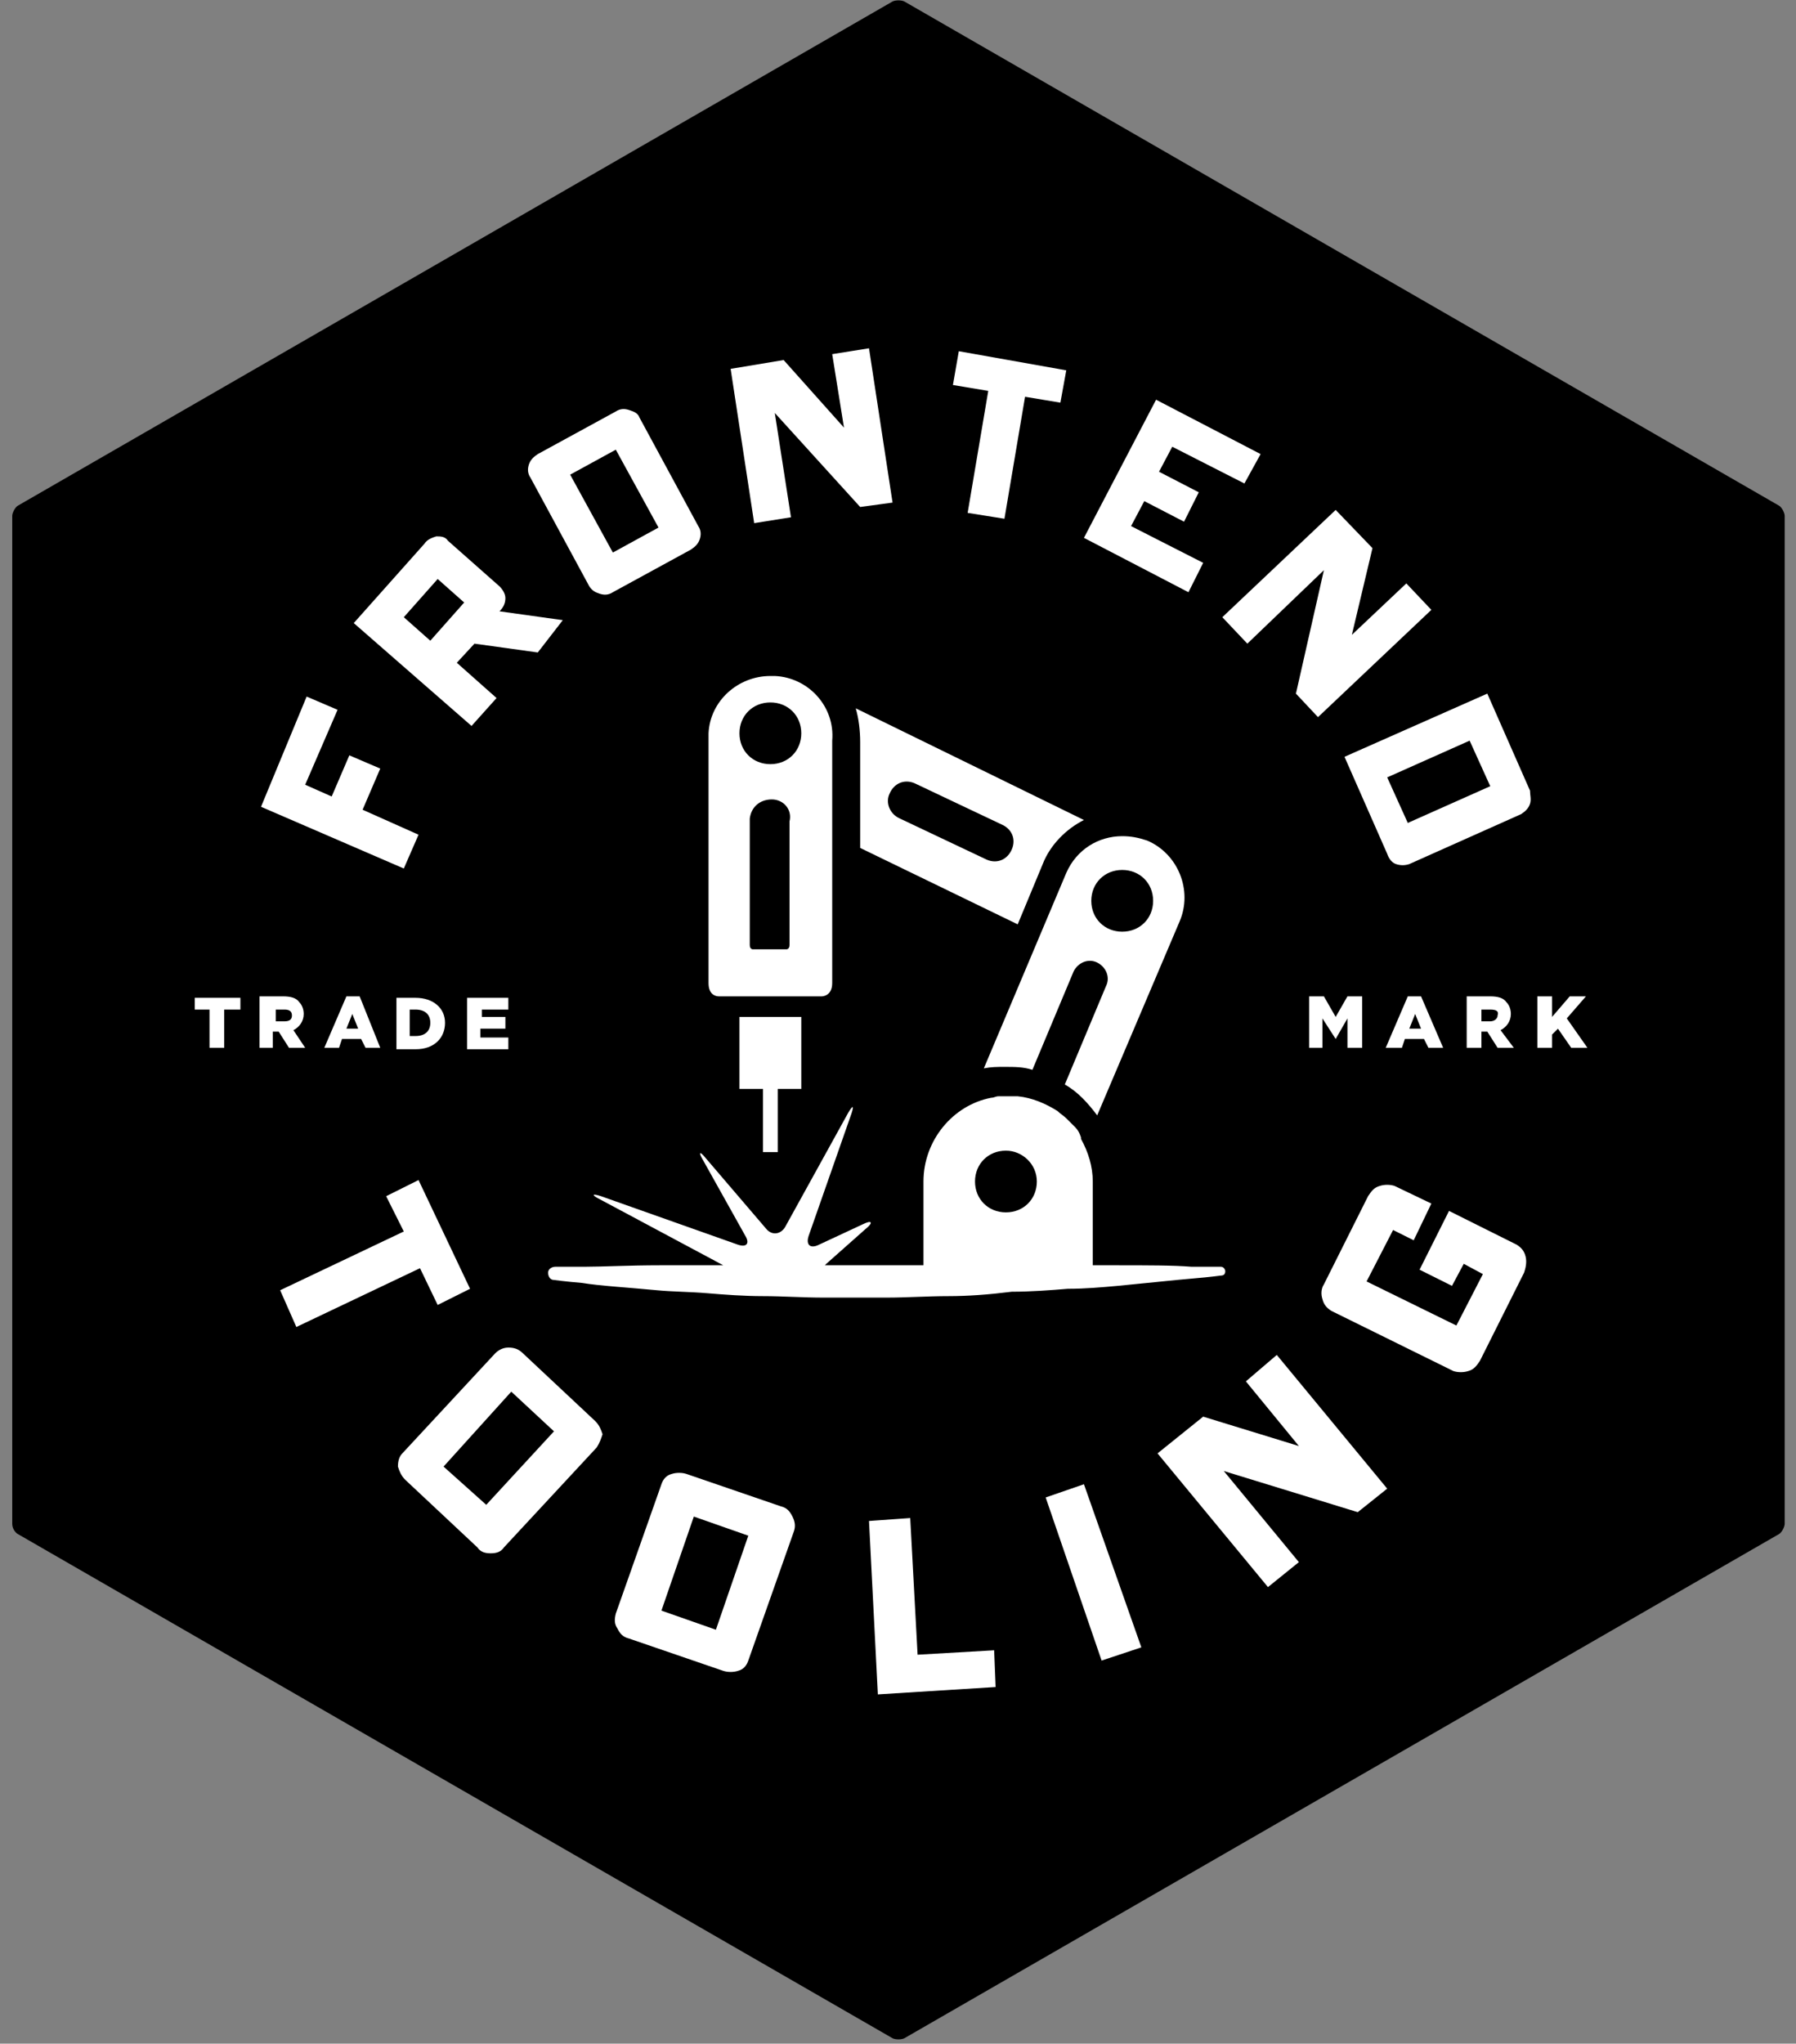 <?xml version="1.0" encoding="UTF-8" standalone="no"?>
<svg width="131px" height="149px" viewBox="0 0 131 149" version="1.1" xmlns="http://www.w3.org/2000/svg" xmlns:xlink="http://www.w3.org/1999/xlink" xmlns:sketch="http://www.bohemiancoding.com/sketch/ns">
    <rect x="0" y="0" width="131" height="149" fill="#808080" stroke="none"/>
    <!-- Generator: Sketch 3.2.2 (9983) - http://www.bohemiancoding.com/sketch -->
    <title>frontend-tooling</title>
    <desc>Created with Sketch.</desc>
    <defs></defs>
    <g id="Page-1" stroke="none" stroke-width="1" fill="none" fill-rule="evenodd" sketch:type="MSPage">
        <g id="frontend-tooling" sketch:type="MSLayerGroup" transform="translate(-15, -6)">
            <g id="Page-1" sketch:type="MSShapeGroup">
                <g id="frontend-tooling" transform="translate(15.033, 5.357)">
                    <g id="Group">
                        <ellipse id="Oval" fill="#FFFFFF" cx="65.715" cy="75.214" rx="60.024" ry="59.893"></ellipse>
                        <path d="M65.607,60.321 L71.943,63.321 C72.694,63.643 73.446,63.321 73.768,62.571 C74.09,61.821 73.768,61.071 73.016,60.75 L66.681,57.75 C65.93,57.429 65.178,57.75 64.856,58.5 C64.534,59.143 64.856,60 65.607,60.321 L65.607,60.321 L65.607,60.321 Z M56.266,58.929 C55.407,58.929 54.762,59.464 54.655,60.321 L54.655,69.536 C54.655,69.857 54.87,69.857 54.87,69.857 L57.339,69.857 C57.339,69.857 57.554,69.857 57.554,69.536 L57.554,60.536 C57.769,59.679 57.125,58.929 56.266,58.929 L56.266,58.929 L56.266,58.929 Z M56.158,56.357 C57.447,56.357 58.413,55.393 58.413,54.107 C58.413,52.821 57.447,51.857 56.158,51.857 C54.87,51.857 53.903,52.821 53.903,54.107 C53.903,55.393 54.87,56.357 56.158,56.357 L56.158,56.357 L56.158,56.357 Z M32.32,107.571 L35.434,110.357 L40.374,105 L37.26,102.107 L32.32,107.571 L32.32,107.571 Z M129.711,37.5 L65.93,0.75 C65.715,0.643 65.285,0.643 65.07,0.75 L1.289,37.5 C1.074,37.607 0.859,38.036 0.859,38.25 L0.859,111.75 C0.859,112.071 1.074,112.393 1.289,112.5 L65.07,149.25 C65.285,149.357 65.715,149.357 65.93,149.25 L129.711,112.5 C129.926,112.393 130.141,111.964 130.141,111.75 L130.141,38.25 C130.141,38.036 129.926,37.607 129.711,37.5 L129.711,37.5 L129.711,37.5 Z M100.075,40.607 L98.572,46.929 L102.545,43.179 L104.37,45.107 L96.102,52.929 L94.492,51.214 L96.532,42.214 L90.948,47.571 L89.123,45.643 L97.391,37.821 L100.075,40.607 L100.075,40.607 Z M97.391,76.393 L97.391,76.393 L96.425,74.893 L96.425,77.036 L95.458,77.036 L95.458,73.286 L96.532,73.286 L97.391,74.786 L98.25,73.286 L99.324,73.286 L99.324,77.036 L98.25,77.036 L98.25,74.893 L97.391,76.393 L97.391,76.393 Z M84.291,29.786 L91.915,33.75 L90.734,35.893 L85.472,33.214 L84.506,35.036 L87.405,36.536 L86.331,38.679 L83.432,37.179 L82.466,39 L87.727,41.679 L86.653,43.821 L79.03,39.857 L84.291,29.786 L84.291,29.786 Z M79.996,70.821 C79.352,70.5 78.6,70.821 78.278,71.464 L75.271,78.643 C74.627,78.429 73.983,78.429 73.231,78.429 C72.694,78.429 72.265,78.429 71.728,78.536 L77.741,64.286 C78.493,62.571 80.103,61.607 81.821,61.607 C82.466,61.607 83.002,61.714 83.647,61.929 C85.902,62.893 86.975,65.571 86.009,67.821 L79.996,81.964 C79.352,81.107 78.6,80.25 77.634,79.714 L80.64,72.536 C80.962,71.893 80.64,71.143 79.996,70.821 L79.996,70.821 L79.996,70.821 Z M69.902,26.25 L77.741,27.643 L77.311,30 L74.734,29.571 L73.231,38.464 L70.547,38.036 L72.05,29.143 L69.473,28.714 L69.902,26.25 L69.902,26.25 Z M79.03,60.429 C77.741,61.071 76.56,62.25 76.023,63.643 L74.198,68.036 L62.708,62.464 L62.708,54.75 C62.708,53.893 62.601,53.036 62.386,52.286 L79.03,60.429 L79.03,60.429 Z M57.125,26.893 L61.527,31.821 L60.668,26.464 L63.352,26.036 L65.07,37.286 L62.708,37.607 L56.48,30.75 L57.661,38.357 L54.977,38.786 L53.259,27.536 L57.125,26.893 L57.125,26.893 Z M51.648,54.107 C51.756,51.75 53.796,49.929 56.158,49.929 L56.48,49.929 C58.95,50.036 60.883,52.179 60.668,54.643 L60.668,72.321 C60.668,73.286 59.916,73.286 59.916,73.286 L52.507,73.286 C52.507,73.286 52.507,73.286 52.4,73.286 C52.185,73.286 51.648,73.179 51.648,72.321 L51.648,54.107 L51.648,54.107 L51.648,54.107 Z M53.903,80.036 L53.903,74.786 L58.413,74.786 L58.413,80.036 L56.695,80.036 L56.695,84.643 L55.621,84.643 L55.621,80.036 L53.903,80.036 L53.903,80.036 Z M38.548,34.5 C38.656,34.179 38.87,33.964 39.193,33.75 L44.884,30.643 C45.206,30.429 45.528,30.429 45.85,30.536 C46.172,30.643 46.494,30.75 46.602,31.071 L50.897,39 C51.111,39.321 51.111,39.643 51.004,39.964 C50.897,40.286 50.682,40.5 50.36,40.714 L44.669,43.821 C44.347,44.036 44.025,44.036 43.702,43.929 C43.38,43.821 43.166,43.714 42.951,43.393 L38.656,35.464 C38.441,35.143 38.441,34.821 38.548,34.5 L38.548,34.5 L38.548,34.5 Z M30.925,40.286 C31.139,39.964 31.461,39.857 31.784,39.75 C32.106,39.75 32.428,39.75 32.643,40.071 L36.401,43.393 C36.616,43.607 36.83,43.929 36.83,44.25 C36.83,44.571 36.723,44.893 36.401,45.214 L41.018,45.857 L39.193,48.214 L34.575,47.571 L33.287,48.964 L36.186,51.536 L34.361,53.571 L25.77,46.071 L30.925,40.286 L30.925,40.286 Z M36.83,74.786 L36.83,75.643 L35.005,75.643 L35.005,76.286 L37.045,76.286 L37.045,77.143 L34.039,77.143 L34.039,73.393 L37.045,73.393 L37.045,74.25 L35.112,74.25 L35.112,74.786 L36.83,74.786 L36.83,74.786 Z M32.428,75.214 L32.428,75.214 C32.428,76.286 31.676,77.143 30.28,77.143 L28.884,77.143 L28.884,73.393 L30.28,73.393 C31.569,73.393 32.428,74.143 32.428,75.214 L32.428,75.214 L32.428,75.214 Z M17.395,74.25 L16.321,74.25 L16.321,77.036 L15.248,77.036 L15.248,74.25 L14.174,74.25 L14.174,73.393 L17.502,73.393 L17.502,74.25 L17.395,74.25 L17.395,74.25 Z M22.334,51.429 L24.589,52.393 L22.227,57.857 L24.16,58.714 L25.448,55.714 L27.703,56.679 L26.415,59.679 L30.495,61.5 L29.421,63.964 L19.006,59.464 L22.334,51.429 L22.334,51.429 Z M27.703,77.036 L26.63,77.036 L26.307,76.393 L24.911,76.393 L24.697,77.036 L23.623,77.036 L25.234,73.286 L26.2,73.286 L27.703,77.036 L27.703,77.036 Z M19.972,77.036 L18.898,77.036 L18.898,73.286 L20.616,73.286 C21.153,73.286 21.583,73.393 21.798,73.714 C22.012,73.929 22.12,74.25 22.12,74.571 L22.12,74.571 C22.12,75.107 21.798,75.536 21.368,75.75 L22.227,77.036 L21.046,77.036 L20.294,75.857 L19.865,75.857 L19.865,77.036 L19.972,77.036 L19.972,77.036 Z M20.402,94.714 L29.421,90.429 L28.133,87.857 L30.495,86.679 L34.253,94.607 L31.891,95.786 L30.602,93.107 L21.583,97.393 L20.402,94.714 L20.402,94.714 Z M43.488,106.179 L36.723,113.464 C36.508,113.786 36.186,113.893 35.757,113.893 C35.327,113.893 35.005,113.786 34.79,113.464 L29.529,108.536 C29.207,108.214 29.099,107.893 28.992,107.571 C28.992,107.143 29.099,106.821 29.314,106.607 L36.079,99.321 C36.293,99.107 36.616,98.893 37.045,98.893 C37.475,98.893 37.797,99 38.119,99.321 L43.38,104.25 C43.702,104.571 43.81,104.893 43.917,105.214 C43.81,105.536 43.702,105.857 43.488,106.179 L43.488,106.179 L43.488,106.179 Z M57.876,112.286 L54.548,121.714 C54.44,122.036 54.225,122.357 53.796,122.464 C53.474,122.571 53.044,122.571 52.722,122.464 L45.85,120.107 C45.42,120 45.206,119.786 44.991,119.357 C44.776,119.036 44.776,118.714 44.884,118.286 L48.212,108.857 C48.32,108.536 48.534,108.214 48.964,108.107 C49.286,108 49.716,108 50.038,108.107 L56.91,110.464 C57.339,110.571 57.554,110.786 57.769,111.214 C57.984,111.643 57.984,111.964 57.876,112.286 L57.876,112.286 L57.876,112.286 Z M63.997,124.179 L63.352,111.536 L66.359,111.321 L66.896,121.286 L72.48,120.964 L72.587,123.643 L63.997,124.179 L63.997,124.179 Z M69.151,95.143 C67.648,95.143 66.144,95.25 64.641,95.25 L60.024,95.25 C58.52,95.25 57.017,95.143 55.621,95.143 C54.225,95.143 52.83,95.036 51.541,94.929 C50.252,94.821 48.964,94.821 47.89,94.714 C45.635,94.5 43.702,94.393 42.414,94.179 C41.125,94.071 40.374,93.964 40.374,93.964 L40.374,93.964 C40.052,93.964 39.944,93.643 39.944,93.429 C39.944,93.214 40.159,93 40.481,93 L42.629,93 C43.917,93 45.85,92.893 48.105,92.893 L51.756,92.893 L52.722,92.893 L43.702,88.071 C43.058,87.75 43.166,87.643 43.81,87.857 L53.796,91.393 C54.44,91.607 54.655,91.286 54.333,90.75 L51.219,85.179 C50.897,84.643 51.004,84.536 51.434,85.071 L55.836,90.214 C56.266,90.75 56.91,90.643 57.232,90.107 L61.849,81.75 C62.171,81.214 62.279,81.214 62.064,81.857 L58.95,90.75 C58.735,91.393 59.057,91.714 59.702,91.393 L62.923,89.893 C63.567,89.571 63.675,89.786 63.138,90.214 L60.239,92.786 C60.239,92.786 60.239,92.786 60.131,92.893 L60.346,92.893 L64.856,92.893 L67.325,92.893 L67.325,86.786 C67.325,83.786 69.473,81.214 72.265,80.679 L72.265,80.679 C72.48,80.679 72.587,80.571 72.802,80.571 L72.909,80.571 L73.553,80.571 L74.198,80.571 C75.271,80.679 76.238,81.107 77.097,81.643 L77.097,81.643 C77.311,81.857 77.526,81.964 77.741,82.179 L77.741,82.179 L78.385,82.821 C78.6,83.036 78.707,83.25 78.815,83.571 C78.815,83.571 78.815,83.571 78.815,83.679 C79.352,84.643 79.674,85.714 79.674,86.786 L79.674,92.893 L81.392,92.893 C83.647,92.893 85.58,92.893 86.868,93 L89.016,93 C89.23,93 89.338,93.214 89.338,93.321 C89.338,93.536 89.23,93.643 89.016,93.643 C89.016,93.643 88.264,93.75 86.975,93.857 C85.687,93.964 83.754,94.179 81.499,94.393 C80.318,94.5 79.137,94.607 77.848,94.607 C76.56,94.714 75.164,94.821 73.768,94.821 C72.05,95.036 70.547,95.143 69.151,95.143 L69.151,95.143 L69.151,95.143 Z M80.318,121.714 L76.238,109.821 L79.03,108.857 L83.217,120.75 L80.318,121.714 L80.318,121.714 Z M99.002,110.893 L89.23,107.893 L94.707,114.536 L92.452,116.357 L84.398,106.607 L87.727,103.929 L94.707,106.071 L90.841,101.357 L93.096,99.429 L101.149,109.179 L99.002,110.893 L99.002,110.893 Z M111.135,93.429 L107.914,99.857 C107.699,100.179 107.484,100.5 107.055,100.607 C106.733,100.714 106.303,100.714 105.981,100.607 L97.069,96.214 C96.747,96 96.532,95.786 96.425,95.357 C96.317,95.036 96.317,94.607 96.532,94.286 L99.753,87.857 C99.968,87.536 100.183,87.214 100.612,87.107 C100.934,87 101.364,87 101.686,87.107 L104.37,88.393 L103.082,91.071 L101.579,90.321 L99.646,94.071 L106.196,97.286 L108.129,93.536 L106.733,92.786 L105.874,94.393 L103.511,93.214 L105.659,88.929 L108.021,90.107 L110.598,91.393 C110.92,91.607 111.135,91.821 111.243,92.25 C111.35,92.679 111.243,93.107 111.135,93.429 L111.135,93.429 L111.135,93.429 Z M101.042,77.036 L102.652,73.286 L103.619,73.286 L105.23,77.036 L104.156,77.036 L103.834,76.393 L102.438,76.393 L102.223,77.036 L101.042,77.036 L101.042,77.036 Z M110.384,77.036 L109.202,77.036 L108.451,75.857 L108.021,75.857 L108.021,77.036 L106.948,77.036 L106.948,73.286 L108.666,73.286 C109.202,73.286 109.632,73.393 109.847,73.714 C110.061,73.929 110.169,74.25 110.169,74.571 L110.169,74.571 C110.169,75.107 109.847,75.536 109.417,75.75 L110.384,77.036 L110.384,77.036 Z M111.565,59.25 C111.457,59.571 111.243,59.786 110.92,60 L102.76,63.643 C102.438,63.75 102.116,63.75 101.793,63.643 C101.471,63.536 101.257,63.214 101.149,62.893 L98.035,55.821 L108.451,51.214 L111.565,58.286 C111.565,58.607 111.672,58.929 111.565,59.25 L111.565,59.25 L111.565,59.25 Z M114.571,77.036 L113.605,75.643 L113.175,76.071 L113.175,77.036 L112.102,77.036 L112.102,73.286 L113.175,73.286 L113.175,74.786 L114.464,73.286 L115.645,73.286 L114.249,74.893 L115.752,77.036 L114.571,77.036 L114.571,77.036 Z M48.212,118.071 L52.185,119.464 L54.548,112.607 L50.575,111.214 L48.212,118.071 L48.212,118.071 Z M101.149,57.321 L102.652,60.643 L108.666,57.964 L107.162,54.643 L101.149,57.321 L101.149,57.321 Z M84.076,66.321 C84.076,65.036 83.11,64.071 81.821,64.071 C80.533,64.071 79.566,65.036 79.566,66.321 C79.566,67.607 80.533,68.571 81.821,68.571 C83.11,68.571 84.076,67.607 84.076,66.321 L84.076,66.321 L84.076,66.321 Z M29.851,76.179 L30.28,76.179 C30.925,76.179 31.354,75.857 31.354,75.214 L31.354,75.214 C31.354,74.571 30.925,74.25 30.28,74.25 L29.851,74.25 L29.851,76.179 L29.851,76.179 Z M31.891,42.857 L29.421,45.643 L31.354,47.357 L33.824,44.571 L31.891,42.857 L31.891,42.857 Z M21.261,74.679 L21.261,74.679 C21.261,74.357 21.046,74.25 20.724,74.25 L20.08,74.25 L20.08,75.107 L20.724,75.107 C21.046,75.107 21.261,75 21.261,74.679 L21.261,74.679 L21.261,74.679 Z M103.189,74.571 L102.76,75.643 L103.619,75.643 L103.189,74.571 L103.189,74.571 Z M47.998,39.107 L44.884,33.429 L41.555,35.25 L44.669,40.929 L47.998,39.107 L47.998,39.107 Z M25.663,74.571 L25.234,75.643 L26.093,75.643 L25.663,74.571 L25.663,74.571 Z M73.339,84.536 C72.05,84.536 71.084,85.5 71.084,86.786 C71.084,88.071 72.05,89.036 73.339,89.036 C74.627,89.036 75.593,88.071 75.593,86.786 C75.593,85.5 74.52,84.536 73.339,84.536 L73.339,84.536 L73.339,84.536 Z M108.666,74.25 L108.021,74.25 L108.021,75.107 L108.666,75.107 C108.988,75.107 109.202,74.893 109.202,74.679 L109.202,74.679 C109.31,74.357 109.095,74.25 108.666,74.25 L108.666,74.25 L108.666,74.25 Z" id="Shape" fill="#000000"></path>
                    </g>
                </g>
            </g>
        </g>
    </g>
</svg>